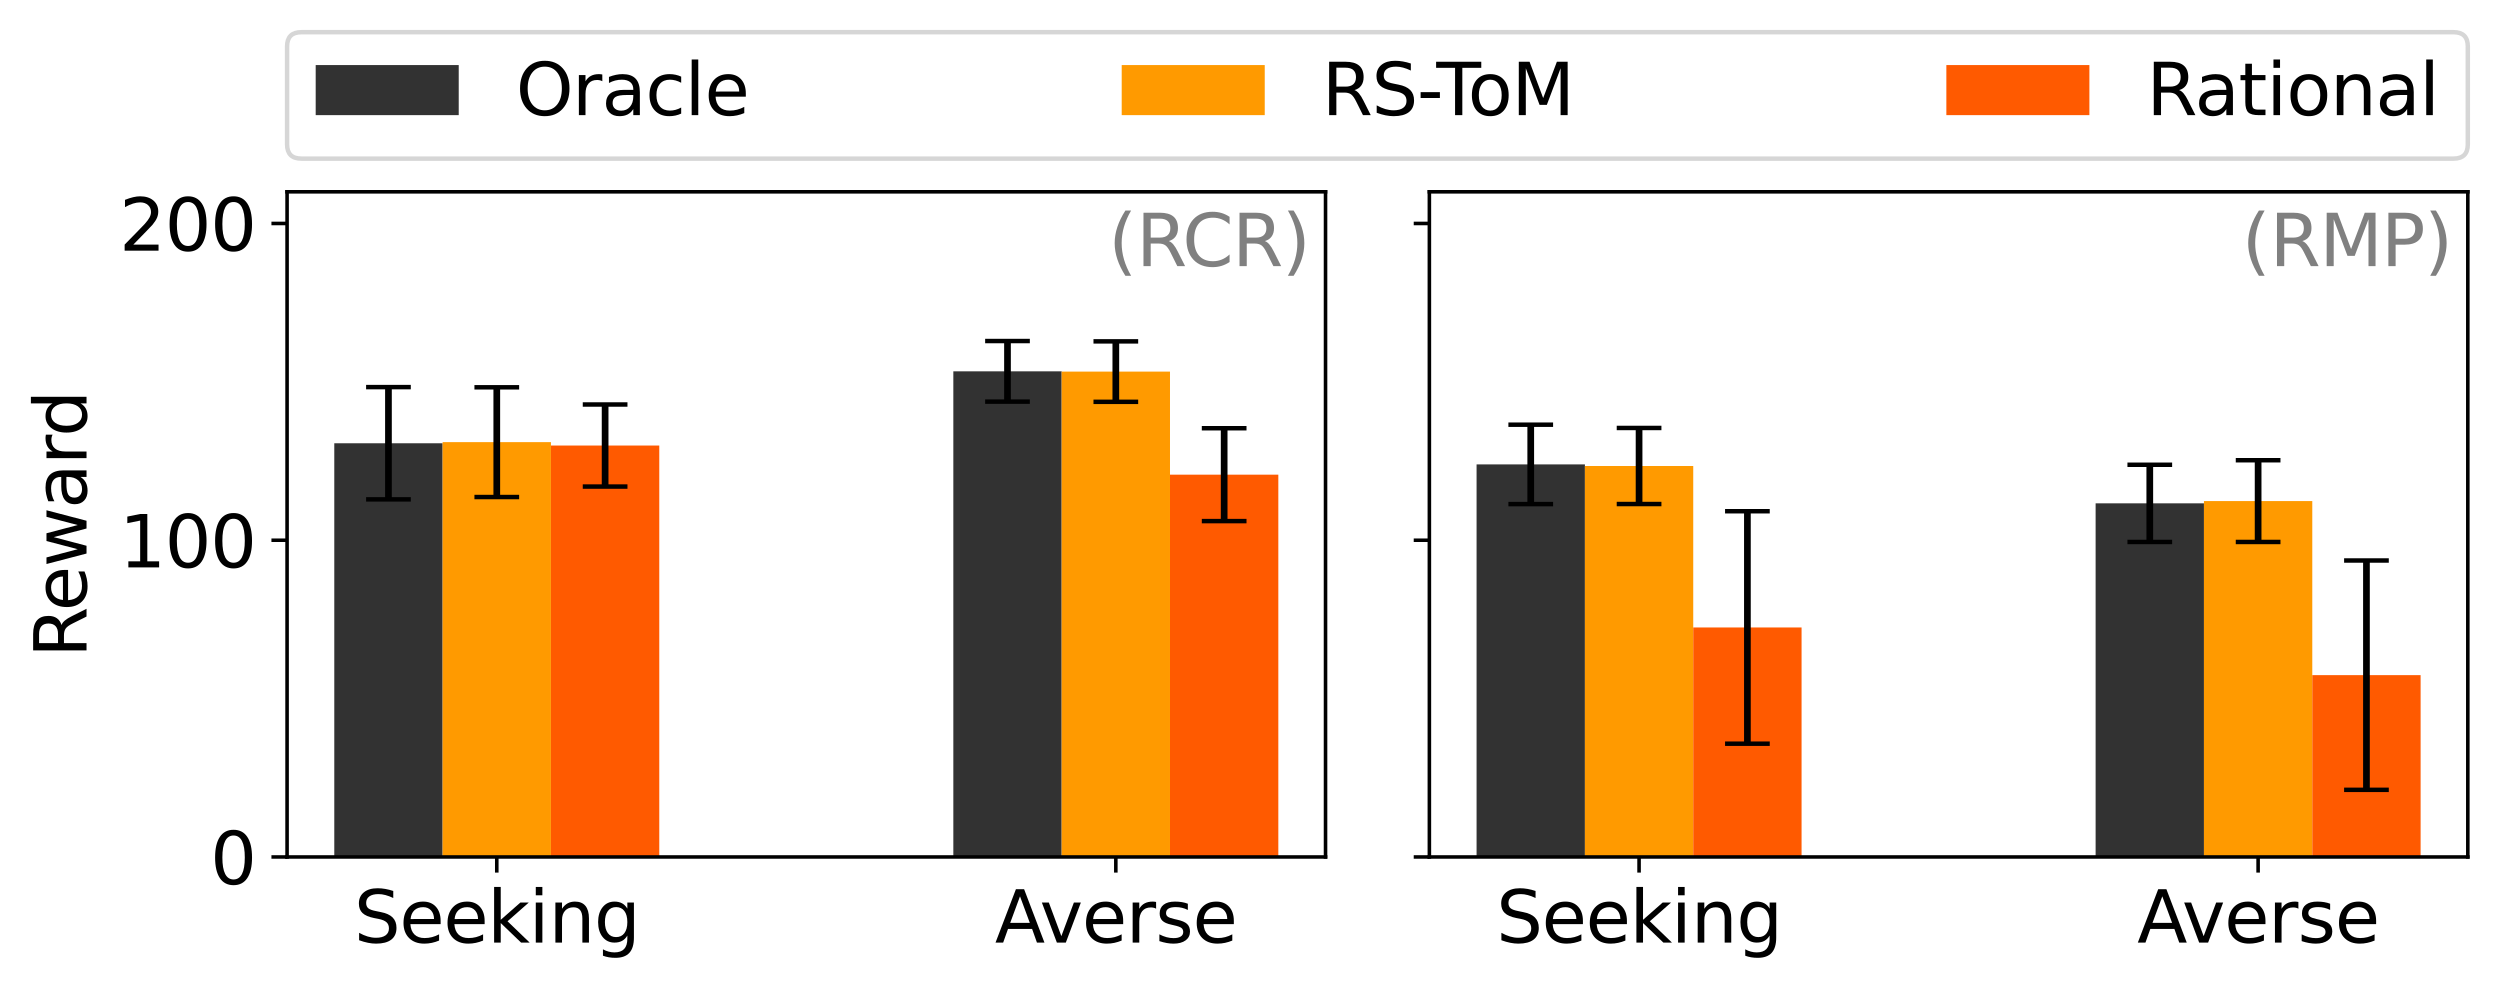 <?xml version="1.0" encoding="utf-8" standalone="no"?>
<!DOCTYPE svg PUBLIC "-//W3C//DTD SVG 1.1//EN"
  "http://www.w3.org/Graphics/SVG/1.1/DTD/svg11.dtd">
<svg xmlns:xlink="http://www.w3.org/1999/xlink" width="559.297pt" height="221.405pt" viewBox="0 0 559.297 221.405" xmlns="http://www.w3.org/2000/svg" version="1.1">
 <defs>
  <style type="text/css">*{stroke-linejoin: round; stroke-linecap: butt}</style>
 </defs>
 <g id="figure_1">
  <g id="patch_1">
   <path d="M 0 221.405 
L 559.297 221.405 
L 559.297 -0 
L 0 -0 
z
" style="fill: #ffffff"/>
  </g>
  <g id="axes_1">
   <g id="patch_2">
    <path d="M 64.225 191.72 
L 296.545 191.72 
L 296.545 42.912 
L 64.225 42.912 
z
" style="fill: #ffffff"/>
   </g>
   <g id="patch_3">
    <path d="M 74.785 191.72 
L 99.021 191.72 
L 99.021 99.161 
L 74.785 99.161 
z
" clip-path="url(#p3bac235b55)" style="fill: #323232"/>
   </g>
   <g id="patch_4">
    <path d="M 213.277 191.72 
L 237.513 191.72 
L 237.513 83.076 
L 213.277 83.076 
z
" clip-path="url(#p3bac235b55)" style="fill: #323232"/>
   </g>
   <g id="patch_5">
    <path d="M 99.021 191.72 
L 123.257 191.72 
L 123.257 98.92 
L 99.021 98.92 
z
" clip-path="url(#p3bac235b55)" style="fill: #ff9a00"/>
   </g>
   <g id="patch_6">
    <path d="M 237.513 191.72 
L 261.749 191.72 
L 261.749 83.133 
L 237.513 83.133 
z
" clip-path="url(#p3bac235b55)" style="fill: #ff9a00"/>
   </g>
   <g id="patch_7">
    <path d="M 123.257 191.72 
L 147.493 191.72 
L 147.493 99.672 
L 123.257 99.672 
z
" clip-path="url(#p3bac235b55)" style="fill: #ff5a00"/>
   </g>
   <g id="patch_8">
    <path d="M 261.749 191.72 
L 285.985 191.72 
L 285.985 106.191 
L 261.749 106.191 
z
" clip-path="url(#p3bac235b55)" style="fill: #ff5a00"/>
   </g>
   <g id="matplotlib.axis_1">
    <g id="xtick_1">
     <g id="line2d_1">
      <defs>
       <path id="m2394a27df5" d="M 0 0 
L 0 3.5 
" style="stroke: #000000; stroke-width: 0.8"/>
      </defs>
      <g>
       <use xlink:href="#m2394a27df5" x="111.139" y="191.72" style="stroke: #000000; stroke-width: 0.8"/>
      </g>
     </g>
     <g id="text_1">
      <!-- Seeking -->
      <g transform="translate(79.212 210.877) scale(0.16 -0.16)">
       <defs>
        <path id="DejaVuSans-53" d="M 3425 4513 
L 3425 3897 
Q 3066 4069 2747 4153 
Q 2428 4238 2131 4238 
Q 1616 4238 1336 4038 
Q 1056 3838 1056 3469 
Q 1056 3159 1242 3001 
Q 1428 2844 1947 2747 
L 2328 2669 
Q 3034 2534 3370 2195 
Q 3706 1856 3706 1288 
Q 3706 609 3251 259 
Q 2797 -91 1919 -91 
Q 1588 -91 1214 -16 
Q 841 59 441 206 
L 441 856 
Q 825 641 1194 531 
Q 1563 422 1919 422 
Q 2459 422 2753 634 
Q 3047 847 3047 1241 
Q 3047 1584 2836 1778 
Q 2625 1972 2144 2069 
L 1759 2144 
Q 1053 2284 737 2584 
Q 422 2884 422 3419 
Q 422 4038 858 4394 
Q 1294 4750 2059 4750 
Q 2388 4750 2728 4690 
Q 3069 4631 3425 4513 
z
" transform="scale(0.016)"/>
        <path id="DejaVuSans-65" d="M 3597 1894 
L 3597 1613 
L 953 1613 
Q 991 1019 1311 708 
Q 1631 397 2203 397 
Q 2534 397 2845 478 
Q 3156 559 3463 722 
L 3463 178 
Q 3153 47 2828 -22 
Q 2503 -91 2169 -91 
Q 1331 -91 842 396 
Q 353 884 353 1716 
Q 353 2575 817 3079 
Q 1281 3584 2069 3584 
Q 2775 3584 3186 3129 
Q 3597 2675 3597 1894 
z
M 3022 2063 
Q 3016 2534 2758 2815 
Q 2500 3097 2075 3097 
Q 1594 3097 1305 2825 
Q 1016 2553 972 2059 
L 3022 2063 
z
" transform="scale(0.016)"/>
        <path id="DejaVuSans-6b" d="M 581 4863 
L 1159 4863 
L 1159 1991 
L 2875 3500 
L 3609 3500 
L 1753 1863 
L 3688 0 
L 2938 0 
L 1159 1709 
L 1159 0 
L 581 0 
L 581 4863 
z
" transform="scale(0.016)"/>
        <path id="DejaVuSans-69" d="M 603 3500 
L 1178 3500 
L 1178 0 
L 603 0 
L 603 3500 
z
M 603 4863 
L 1178 4863 
L 1178 4134 
L 603 4134 
L 603 4863 
z
" transform="scale(0.016)"/>
        <path id="DejaVuSans-6e" d="M 3513 2113 
L 3513 0 
L 2938 0 
L 2938 2094 
Q 2938 2591 2744 2837 
Q 2550 3084 2163 3084 
Q 1697 3084 1428 2787 
Q 1159 2491 1159 1978 
L 1159 0 
L 581 0 
L 581 3500 
L 1159 3500 
L 1159 2956 
Q 1366 3272 1645 3428 
Q 1925 3584 2291 3584 
Q 2894 3584 3203 3211 
Q 3513 2838 3513 2113 
z
" transform="scale(0.016)"/>
        <path id="DejaVuSans-67" d="M 2906 1791 
Q 2906 2416 2648 2759 
Q 2391 3103 1925 3103 
Q 1463 3103 1205 2759 
Q 947 2416 947 1791 
Q 947 1169 1205 825 
Q 1463 481 1925 481 
Q 2391 481 2648 825 
Q 2906 1169 2906 1791 
z
M 3481 434 
Q 3481 -459 3084 -895 
Q 2688 -1331 1869 -1331 
Q 1566 -1331 1297 -1286 
Q 1028 -1241 775 -1147 
L 775 -588 
Q 1028 -725 1275 -790 
Q 1522 -856 1778 -856 
Q 2344 -856 2625 -561 
Q 2906 -266 2906 331 
L 2906 616 
Q 2728 306 2450 153 
Q 2172 0 1784 0 
Q 1141 0 747 490 
Q 353 981 353 1791 
Q 353 2603 747 3093 
Q 1141 3584 1784 3584 
Q 2172 3584 2450 3431 
Q 2728 3278 2906 2969 
L 2906 3500 
L 3481 3500 
L 3481 434 
z
" transform="scale(0.016)"/>
       </defs>
       <use xlink:href="#DejaVuSans-53"/>
       <use xlink:href="#DejaVuSans-65" x="63.477"/>
       <use xlink:href="#DejaVuSans-65" x="125"/>
       <use xlink:href="#DejaVuSans-6b" x="186.523"/>
       <use xlink:href="#DejaVuSans-69" x="244.434"/>
       <use xlink:href="#DejaVuSans-6e" x="272.217"/>
       <use xlink:href="#DejaVuSans-67" x="335.596"/>
      </g>
     </g>
    </g>
    <g id="xtick_2">
     <g id="line2d_2">
      <g>
       <use xlink:href="#m2394a27df5" x="249.631" y="191.72" style="stroke: #000000; stroke-width: 0.8"/>
      </g>
     </g>
     <g id="text_2">
      <!-- Averse -->
      <g transform="translate(222.592 210.877) scale(0.16 -0.16)">
       <defs>
        <path id="DejaVuSans-41" d="M 2188 4044 
L 1331 1722 
L 3047 1722 
L 2188 4044 
z
M 1831 4666 
L 2547 4666 
L 4325 0 
L 3669 0 
L 3244 1197 
L 1141 1197 
L 716 0 
L 50 0 
L 1831 4666 
z
" transform="scale(0.016)"/>
        <path id="DejaVuSans-76" d="M 191 3500 
L 800 3500 
L 1894 563 
L 2988 3500 
L 3597 3500 
L 2284 0 
L 1503 0 
L 191 3500 
z
" transform="scale(0.016)"/>
        <path id="DejaVuSans-72" d="M 2631 2963 
Q 2534 3019 2420 3045 
Q 2306 3072 2169 3072 
Q 1681 3072 1420 2755 
Q 1159 2438 1159 1844 
L 1159 0 
L 581 0 
L 581 3500 
L 1159 3500 
L 1159 2956 
Q 1341 3275 1631 3429 
Q 1922 3584 2338 3584 
Q 2397 3584 2469 3576 
Q 2541 3569 2628 3553 
L 2631 2963 
z
" transform="scale(0.016)"/>
        <path id="DejaVuSans-73" d="M 2834 3397 
L 2834 2853 
Q 2591 2978 2328 3040 
Q 2066 3103 1784 3103 
Q 1356 3103 1142 2972 
Q 928 2841 928 2578 
Q 928 2378 1081 2264 
Q 1234 2150 1697 2047 
L 1894 2003 
Q 2506 1872 2764 1633 
Q 3022 1394 3022 966 
Q 3022 478 2636 193 
Q 2250 -91 1575 -91 
Q 1294 -91 989 -36 
Q 684 19 347 128 
L 347 722 
Q 666 556 975 473 
Q 1284 391 1588 391 
Q 1994 391 2212 530 
Q 2431 669 2431 922 
Q 2431 1156 2273 1281 
Q 2116 1406 1581 1522 
L 1381 1569 
Q 847 1681 609 1914 
Q 372 2147 372 2553 
Q 372 3047 722 3315 
Q 1072 3584 1716 3584 
Q 2034 3584 2315 3537 
Q 2597 3491 2834 3397 
z
" transform="scale(0.016)"/>
       </defs>
       <use xlink:href="#DejaVuSans-41"/>
       <use xlink:href="#DejaVuSans-76" x="62.533"/>
       <use xlink:href="#DejaVuSans-65" x="121.713"/>
       <use xlink:href="#DejaVuSans-72" x="183.236"/>
       <use xlink:href="#DejaVuSans-73" x="224.35"/>
       <use xlink:href="#DejaVuSans-65" x="276.449"/>
      </g>
     </g>
    </g>
   </g>
   <g id="matplotlib.axis_2">
    <g id="ytick_1">
     <g id="line2d_3">
      <defs>
       <path id="m20ed3f1418" d="M 0 0 
L -3.5 0 
" style="stroke: #000000; stroke-width: 0.8"/>
      </defs>
      <g>
       <use xlink:href="#m20ed3f1418" x="64.225" y="191.72" style="stroke: #000000; stroke-width: 0.8"/>
      </g>
     </g>
     <g id="text_3">
      <!-- 0 -->
      <g transform="translate(47.045 197.799) scale(0.16 -0.16)">
       <defs>
        <path id="DejaVuSans-30" d="M 2034 4250 
Q 1547 4250 1301 3770 
Q 1056 3291 1056 2328 
Q 1056 1369 1301 889 
Q 1547 409 2034 409 
Q 2525 409 2770 889 
Q 3016 1369 3016 2328 
Q 3016 3291 2770 3770 
Q 2525 4250 2034 4250 
z
M 2034 4750 
Q 2819 4750 3233 4129 
Q 3647 3509 3647 2328 
Q 3647 1150 3233 529 
Q 2819 -91 2034 -91 
Q 1250 -91 836 529 
Q 422 1150 422 2328 
Q 422 3509 836 4129 
Q 1250 4750 2034 4750 
z
" transform="scale(0.016)"/>
       </defs>
       <use xlink:href="#DejaVuSans-30"/>
      </g>
     </g>
    </g>
    <g id="ytick_2">
     <g id="line2d_4">
      <g>
       <use xlink:href="#m20ed3f1418" x="64.225" y="120.859" style="stroke: #000000; stroke-width: 0.8"/>
      </g>
     </g>
     <g id="text_4">
      <!-- 100 -->
      <g transform="translate(26.685 126.938) scale(0.16 -0.16)">
       <defs>
        <path id="DejaVuSans-31" d="M 794 531 
L 1825 531 
L 1825 4091 
L 703 3866 
L 703 4441 
L 1819 4666 
L 2450 4666 
L 2450 531 
L 3481 531 
L 3481 0 
L 794 0 
L 794 531 
z
" transform="scale(0.016)"/>
       </defs>
       <use xlink:href="#DejaVuSans-31"/>
       <use xlink:href="#DejaVuSans-30" x="63.623"/>
       <use xlink:href="#DejaVuSans-30" x="127.246"/>
      </g>
     </g>
    </g>
    <g id="ytick_3">
     <g id="line2d_5">
      <g>
       <use xlink:href="#m20ed3f1418" x="64.225" y="49.998" style="stroke: #000000; stroke-width: 0.8"/>
      </g>
     </g>
     <g id="text_5">
      <!-- 200 -->
      <g transform="translate(26.685 56.077) scale(0.16 -0.16)">
       <defs>
        <path id="DejaVuSans-32" d="M 1228 531 
L 3431 531 
L 3431 0 
L 469 0 
L 469 531 
Q 828 903 1448 1529 
Q 2069 2156 2228 2338 
Q 2531 2678 2651 2914 
Q 2772 3150 2772 3378 
Q 2772 3750 2511 3984 
Q 2250 4219 1831 4219 
Q 1534 4219 1204 4116 
Q 875 4013 500 3803 
L 500 4441 
Q 881 4594 1212 4672 
Q 1544 4750 1819 4750 
Q 2544 4750 2975 4387 
Q 3406 4025 3406 3419 
Q 3406 3131 3298 2873 
Q 3191 2616 2906 2266 
Q 2828 2175 2409 1742 
Q 1991 1309 1228 531 
z
" transform="scale(0.016)"/>
       </defs>
       <use xlink:href="#DejaVuSans-32"/>
       <use xlink:href="#DejaVuSans-30" x="63.623"/>
       <use xlink:href="#DejaVuSans-30" x="127.246"/>
      </g>
     </g>
    </g>
    <g id="text_6">
     <!-- Reward -->
     <g transform="translate(19.358 147.11) rotate(-90) scale(0.16 -0.16)">
      <defs>
       <path id="DejaVuSans-52" d="M 2841 2188 
Q 3044 2119 3236 1894 
Q 3428 1669 3622 1275 
L 4263 0 
L 3584 0 
L 2988 1197 
Q 2756 1666 2539 1819 
Q 2322 1972 1947 1972 
L 1259 1972 
L 1259 0 
L 628 0 
L 628 4666 
L 2053 4666 
Q 2853 4666 3247 4331 
Q 3641 3997 3641 3322 
Q 3641 2881 3436 2590 
Q 3231 2300 2841 2188 
z
M 1259 4147 
L 1259 2491 
L 2053 2491 
Q 2509 2491 2742 2702 
Q 2975 2913 2975 3322 
Q 2975 3731 2742 3939 
Q 2509 4147 2053 4147 
L 1259 4147 
z
" transform="scale(0.016)"/>
       <path id="DejaVuSans-77" d="M 269 3500 
L 844 3500 
L 1563 769 
L 2278 3500 
L 2956 3500 
L 3675 769 
L 4391 3500 
L 4966 3500 
L 4050 0 
L 3372 0 
L 2619 2869 
L 1863 0 
L 1184 0 
L 269 3500 
z
" transform="scale(0.016)"/>
       <path id="DejaVuSans-61" d="M 2194 1759 
Q 1497 1759 1228 1600 
Q 959 1441 959 1056 
Q 959 750 1161 570 
Q 1363 391 1709 391 
Q 2188 391 2477 730 
Q 2766 1069 2766 1631 
L 2766 1759 
L 2194 1759 
z
M 3341 1997 
L 3341 0 
L 2766 0 
L 2766 531 
Q 2569 213 2275 61 
Q 1981 -91 1556 -91 
Q 1019 -91 701 211 
Q 384 513 384 1019 
Q 384 1609 779 1909 
Q 1175 2209 1959 2209 
L 2766 2209 
L 2766 2266 
Q 2766 2663 2505 2880 
Q 2244 3097 1772 3097 
Q 1472 3097 1187 3025 
Q 903 2953 641 2809 
L 641 3341 
Q 956 3463 1253 3523 
Q 1550 3584 1831 3584 
Q 2591 3584 2966 3190 
Q 3341 2797 3341 1997 
z
" transform="scale(0.016)"/>
       <path id="DejaVuSans-64" d="M 2906 2969 
L 2906 4863 
L 3481 4863 
L 3481 0 
L 2906 0 
L 2906 525 
Q 2725 213 2448 61 
Q 2172 -91 1784 -91 
Q 1150 -91 751 415 
Q 353 922 353 1747 
Q 353 2572 751 3078 
Q 1150 3584 1784 3584 
Q 2172 3584 2448 3432 
Q 2725 3281 2906 2969 
z
M 947 1747 
Q 947 1113 1208 752 
Q 1469 391 1925 391 
Q 2381 391 2643 752 
Q 2906 1113 2906 1747 
Q 2906 2381 2643 2742 
Q 2381 3103 1925 3103 
Q 1469 3103 1208 2742 
Q 947 2381 947 1747 
z
" transform="scale(0.016)"/>
      </defs>
      <use xlink:href="#DejaVuSans-52"/>
      <use xlink:href="#DejaVuSans-65" x="64.982"/>
      <use xlink:href="#DejaVuSans-77" x="126.506"/>
      <use xlink:href="#DejaVuSans-61" x="208.293"/>
      <use xlink:href="#DejaVuSans-72" x="269.572"/>
      <use xlink:href="#DejaVuSans-64" x="308.936"/>
     </g>
    </g>
   </g>
   <g id="LineCollection_1">
    <path d="M 86.903 111.718 
L 86.903 86.605 
" clip-path="url(#p3bac235b55)" style="fill: none; stroke: #000000; stroke-width: 1.5"/>
    <path d="M 225.395 89.85 
L 225.395 76.302 
" clip-path="url(#p3bac235b55)" style="fill: none; stroke: #000000; stroke-width: 1.5"/>
   </g>
   <g id="line2d_6">
    <defs>
     <path id="m0f69064a56" d="M 5 0 
L -5 -0 
" style="stroke: #000000"/>
    </defs>
    <g clip-path="url(#p3bac235b55)">
     <use xlink:href="#m0f69064a56" x="86.903" y="111.718" style="stroke: #000000"/>
     <use xlink:href="#m0f69064a56" x="225.395" y="89.85" style="stroke: #000000"/>
    </g>
   </g>
   <g id="line2d_7">
    <g clip-path="url(#p3bac235b55)">
     <use xlink:href="#m0f69064a56" x="86.903" y="86.605" style="stroke: #000000"/>
     <use xlink:href="#m0f69064a56" x="225.395" y="76.302" style="stroke: #000000"/>
    </g>
   </g>
   <g id="LineCollection_2">
    <path d="M 111.139 111.191 
L 111.139 86.65 
" clip-path="url(#p3bac235b55)" style="fill: none; stroke: #000000; stroke-width: 1.5"/>
    <path d="M 249.631 89.896 
L 249.631 76.369 
" clip-path="url(#p3bac235b55)" style="fill: none; stroke: #000000; stroke-width: 1.5"/>
   </g>
   <g id="line2d_8">
    <g clip-path="url(#p3bac235b55)">
     <use xlink:href="#m0f69064a56" x="111.139" y="111.191" style="stroke: #000000"/>
     <use xlink:href="#m0f69064a56" x="249.631" y="89.896" style="stroke: #000000"/>
    </g>
   </g>
   <g id="line2d_9">
    <g clip-path="url(#p3bac235b55)">
     <use xlink:href="#m0f69064a56" x="111.139" y="86.65" style="stroke: #000000"/>
     <use xlink:href="#m0f69064a56" x="249.631" y="76.369" style="stroke: #000000"/>
    </g>
   </g>
   <g id="LineCollection_3">
    <path d="M 135.375 108.856 
L 135.375 90.487 
" clip-path="url(#p3bac235b55)" style="fill: none; stroke: #000000; stroke-width: 1.5"/>
    <path d="M 273.867 116.584 
L 273.867 95.798 
" clip-path="url(#p3bac235b55)" style="fill: none; stroke: #000000; stroke-width: 1.5"/>
   </g>
   <g id="line2d_10">
    <g clip-path="url(#p3bac235b55)">
     <use xlink:href="#m0f69064a56" x="135.375" y="108.856" style="stroke: #000000"/>
     <use xlink:href="#m0f69064a56" x="273.867" y="116.584" style="stroke: #000000"/>
    </g>
   </g>
   <g id="line2d_11">
    <g clip-path="url(#p3bac235b55)">
     <use xlink:href="#m0f69064a56" x="135.375" y="90.487" style="stroke: #000000"/>
     <use xlink:href="#m0f69064a56" x="273.867" y="95.798" style="stroke: #000000"/>
    </g>
   </g>
   <g id="patch_9">
    <path d="M 64.225 191.72 
L 64.225 42.912 
" style="fill: none; stroke: #000000; stroke-width: 0.8; stroke-linejoin: miter; stroke-linecap: square"/>
   </g>
   <g id="patch_10">
    <path d="M 296.545 191.72 
L 296.545 42.912 
" style="fill: none; stroke: #000000; stroke-width: 0.8; stroke-linejoin: miter; stroke-linecap: square"/>
   </g>
   <g id="patch_11">
    <path d="M 64.225 191.72 
L 296.545 191.72 
" style="fill: none; stroke: #000000; stroke-width: 0.8; stroke-linejoin: miter; stroke-linecap: square"/>
   </g>
   <g id="patch_12">
    <path d="M 64.225 42.912 
L 296.545 42.912 
" style="fill: none; stroke: #000000; stroke-width: 0.8; stroke-linejoin: miter; stroke-linecap: square"/>
   </g>
   <g id="text_7">
    <!-- (RCR) -->
    <g style="fill: #808080" transform="translate(247.968 59.534) scale(0.16 -0.16)">
     <defs>
      <path id="DejaVuSans-28" d="M 1984 4856 
Q 1566 4138 1362 3434 
Q 1159 2731 1159 2009 
Q 1159 1288 1364 580 
Q 1569 -128 1984 -844 
L 1484 -844 
Q 1016 -109 783 600 
Q 550 1309 550 2009 
Q 550 2706 781 3412 
Q 1013 4119 1484 4856 
L 1984 4856 
z
" transform="scale(0.016)"/>
      <path id="DejaVuSans-43" d="M 4122 4306 
L 4122 3641 
Q 3803 3938 3442 4084 
Q 3081 4231 2675 4231 
Q 1875 4231 1450 3742 
Q 1025 3253 1025 2328 
Q 1025 1406 1450 917 
Q 1875 428 2675 428 
Q 3081 428 3442 575 
Q 3803 722 4122 1019 
L 4122 359 
Q 3791 134 3420 21 
Q 3050 -91 2638 -91 
Q 1578 -91 968 557 
Q 359 1206 359 2328 
Q 359 3453 968 4101 
Q 1578 4750 2638 4750 
Q 3056 4750 3426 4639 
Q 3797 4528 4122 4306 
z
" transform="scale(0.016)"/>
      <path id="DejaVuSans-29" d="M 513 4856 
L 1013 4856 
Q 1481 4119 1714 3412 
Q 1947 2706 1947 2009 
Q 1947 1309 1714 600 
Q 1481 -109 1013 -844 
L 513 -844 
Q 928 -128 1133 580 
Q 1338 1288 1338 2009 
Q 1338 2731 1133 3434 
Q 928 4138 513 4856 
z
" transform="scale(0.016)"/>
     </defs>
     <use xlink:href="#DejaVuSans-28"/>
     <use xlink:href="#DejaVuSans-52" x="39.014"/>
     <use xlink:href="#DejaVuSans-43" x="103.496"/>
     <use xlink:href="#DejaVuSans-52" x="173.32"/>
     <use xlink:href="#DejaVuSans-29" x="242.803"/>
    </g>
   </g>
  </g>
  <g id="axes_2">
   <g id="patch_13">
    <path d="M 319.777 191.72 
L 552.097 191.72 
L 552.097 42.912 
L 319.777 42.912 
z
" style="fill: #ffffff"/>
   </g>
   <g id="patch_14">
    <path d="M 330.337 191.72 
L 354.573 191.72 
L 354.573 103.895 
L 330.337 103.895 
z
" clip-path="url(#p0078fa6f90)" style="fill: #323232"/>
   </g>
   <g id="patch_15">
    <path d="M 468.829 191.72 
L 493.065 191.72 
L 493.065 112.611 
L 468.829 112.611 
z
" clip-path="url(#p0078fa6f90)" style="fill: #323232"/>
   </g>
   <g id="patch_16">
    <path d="M 354.573 191.72 
L 378.809 191.72 
L 378.809 104.249 
L 354.573 104.249 
z
" clip-path="url(#p0078fa6f90)" style="fill: #ff9a00"/>
   </g>
   <g id="patch_17">
    <path d="M 493.065 191.72 
L 517.301 191.72 
L 517.301 112.101 
L 493.065 112.101 
z
" clip-path="url(#p0078fa6f90)" style="fill: #ff9a00"/>
   </g>
   <g id="patch_18">
    <path d="M 378.809 191.72 
L 403.045 191.72 
L 403.045 140.374 
L 378.809 140.374 
z
" clip-path="url(#p0078fa6f90)" style="fill: #ff5a00"/>
   </g>
   <g id="patch_19">
    <path d="M 517.301 191.72 
L 541.537 191.72 
L 541.537 151.046 
L 517.301 151.046 
z
" clip-path="url(#p0078fa6f90)" style="fill: #ff5a00"/>
   </g>
   <g id="matplotlib.axis_3">
    <g id="xtick_3">
     <g id="line2d_12">
      <g>
       <use xlink:href="#m2394a27df5" x="366.691" y="191.72" style="stroke: #000000; stroke-width: 0.8"/>
      </g>
     </g>
     <g id="text_8">
      <!-- Seeking -->
      <g transform="translate(334.764 210.877) scale(0.16 -0.16)">
       <use xlink:href="#DejaVuSans-53"/>
       <use xlink:href="#DejaVuSans-65" x="63.477"/>
       <use xlink:href="#DejaVuSans-65" x="125"/>
       <use xlink:href="#DejaVuSans-6b" x="186.523"/>
       <use xlink:href="#DejaVuSans-69" x="244.434"/>
       <use xlink:href="#DejaVuSans-6e" x="272.217"/>
       <use xlink:href="#DejaVuSans-67" x="335.596"/>
      </g>
     </g>
    </g>
    <g id="xtick_4">
     <g id="line2d_13">
      <g>
       <use xlink:href="#m2394a27df5" x="505.183" y="191.72" style="stroke: #000000; stroke-width: 0.8"/>
      </g>
     </g>
     <g id="text_9">
      <!-- Averse -->
      <g transform="translate(478.144 210.877) scale(0.16 -0.16)">
       <use xlink:href="#DejaVuSans-41"/>
       <use xlink:href="#DejaVuSans-76" x="62.533"/>
       <use xlink:href="#DejaVuSans-65" x="121.713"/>
       <use xlink:href="#DejaVuSans-72" x="183.236"/>
       <use xlink:href="#DejaVuSans-73" x="224.35"/>
       <use xlink:href="#DejaVuSans-65" x="276.449"/>
      </g>
     </g>
    </g>
   </g>
   <g id="matplotlib.axis_4">
    <g id="ytick_4">
     <g id="line2d_14">
      <g>
       <use xlink:href="#m20ed3f1418" x="319.777" y="191.72" style="stroke: #000000; stroke-width: 0.8"/>
      </g>
     </g>
    </g>
    <g id="ytick_5">
     <g id="line2d_15">
      <g>
       <use xlink:href="#m20ed3f1418" x="319.777" y="120.859" style="stroke: #000000; stroke-width: 0.8"/>
      </g>
     </g>
    </g>
    <g id="ytick_6">
     <g id="line2d_16">
      <g>
       <use xlink:href="#m20ed3f1418" x="319.777" y="49.998" style="stroke: #000000; stroke-width: 0.8"/>
      </g>
     </g>
    </g>
   </g>
   <g id="LineCollection_4">
    <path d="M 342.455 112.77 
L 342.455 95.02 
" clip-path="url(#p0078fa6f90)" style="fill: none; stroke: #000000; stroke-width: 1.5"/>
    <path d="M 480.947 121.246 
L 480.947 103.975 
" clip-path="url(#p0078fa6f90)" style="fill: none; stroke: #000000; stroke-width: 1.5"/>
   </g>
   <g id="line2d_17">
    <g clip-path="url(#p0078fa6f90)">
     <use xlink:href="#m0f69064a56" x="342.455" y="112.77" style="stroke: #000000"/>
     <use xlink:href="#m0f69064a56" x="480.947" y="121.246" style="stroke: #000000"/>
    </g>
   </g>
   <g id="line2d_18">
    <g clip-path="url(#p0078fa6f90)">
     <use xlink:href="#m0f69064a56" x="342.455" y="95.02" style="stroke: #000000"/>
     <use xlink:href="#m0f69064a56" x="480.947" y="103.975" style="stroke: #000000"/>
    </g>
   </g>
   <g id="LineCollection_5">
    <path d="M 366.691 112.757 
L 366.691 95.741 
" clip-path="url(#p0078fa6f90)" style="fill: none; stroke: #000000; stroke-width: 1.5"/>
    <path d="M 505.183 121.242 
L 505.183 102.959 
" clip-path="url(#p0078fa6f90)" style="fill: none; stroke: #000000; stroke-width: 1.5"/>
   </g>
   <g id="line2d_19">
    <g clip-path="url(#p0078fa6f90)">
     <use xlink:href="#m0f69064a56" x="366.691" y="112.757" style="stroke: #000000"/>
     <use xlink:href="#m0f69064a56" x="505.183" y="121.242" style="stroke: #000000"/>
    </g>
   </g>
   <g id="line2d_20">
    <g clip-path="url(#p0078fa6f90)">
     <use xlink:href="#m0f69064a56" x="366.691" y="95.741" style="stroke: #000000"/>
     <use xlink:href="#m0f69064a56" x="505.183" y="102.959" style="stroke: #000000"/>
    </g>
   </g>
   <g id="LineCollection_6">
    <path d="M 390.927 166.379 
L 390.927 114.37 
" clip-path="url(#p0078fa6f90)" style="fill: none; stroke: #000000; stroke-width: 1.5"/>
    <path d="M 529.419 176.701 
L 529.419 125.39 
" clip-path="url(#p0078fa6f90)" style="fill: none; stroke: #000000; stroke-width: 1.5"/>
   </g>
   <g id="line2d_21">
    <g clip-path="url(#p0078fa6f90)">
     <use xlink:href="#m0f69064a56" x="390.927" y="166.379" style="stroke: #000000"/>
     <use xlink:href="#m0f69064a56" x="529.419" y="176.701" style="stroke: #000000"/>
    </g>
   </g>
   <g id="line2d_22">
    <g clip-path="url(#p0078fa6f90)">
     <use xlink:href="#m0f69064a56" x="390.927" y="114.37" style="stroke: #000000"/>
     <use xlink:href="#m0f69064a56" x="529.419" y="125.39" style="stroke: #000000"/>
    </g>
   </g>
   <g id="patch_20">
    <path d="M 319.777 191.72 
L 319.777 42.912 
" style="fill: none; stroke: #000000; stroke-width: 0.8; stroke-linejoin: miter; stroke-linecap: square"/>
   </g>
   <g id="patch_21">
    <path d="M 552.097 191.72 
L 552.097 42.912 
" style="fill: none; stroke: #000000; stroke-width: 0.8; stroke-linejoin: miter; stroke-linecap: square"/>
   </g>
   <g id="patch_22">
    <path d="M 319.777 191.72 
L 552.097 191.72 
" style="fill: none; stroke: #000000; stroke-width: 0.8; stroke-linejoin: miter; stroke-linecap: square"/>
   </g>
   <g id="patch_23">
    <path d="M 319.777 42.912 
L 552.097 42.912 
" style="fill: none; stroke: #000000; stroke-width: 0.8; stroke-linejoin: miter; stroke-linecap: square"/>
   </g>
   <g id="text_10">
    <!-- (RMP) -->
    <g style="fill: #808080" transform="translate(501.557 59.534) scale(0.16 -0.16)">
     <defs>
      <path id="DejaVuSans-4d" d="M 628 4666 
L 1569 4666 
L 2759 1491 
L 3956 4666 
L 4897 4666 
L 4897 0 
L 4281 0 
L 4281 4097 
L 3078 897 
L 2444 897 
L 1241 4097 
L 1241 0 
L 628 0 
L 628 4666 
z
" transform="scale(0.016)"/>
      <path id="DejaVuSans-50" d="M 1259 4147 
L 1259 2394 
L 2053 2394 
Q 2494 2394 2734 2622 
Q 2975 2850 2975 3272 
Q 2975 3691 2734 3919 
Q 2494 4147 2053 4147 
L 1259 4147 
z
M 628 4666 
L 2053 4666 
Q 2838 4666 3239 4311 
Q 3641 3956 3641 3272 
Q 3641 2581 3239 2228 
Q 2838 1875 2053 1875 
L 1259 1875 
L 1259 0 
L 628 0 
L 628 4666 
z
" transform="scale(0.016)"/>
     </defs>
     <use xlink:href="#DejaVuSans-28"/>
     <use xlink:href="#DejaVuSans-52" x="39.014"/>
     <use xlink:href="#DejaVuSans-4d" x="108.496"/>
     <use xlink:href="#DejaVuSans-50" x="194.775"/>
     <use xlink:href="#DejaVuSans-29" x="255.078"/>
    </g>
   </g>
   <g id="legend_1">
    <g id="patch_24">
     <path d="M 67.425 35.485 
L 548.897 35.485 
Q 552.097 35.485 552.097 32.285 
L 552.097 10.4 
Q 552.097 7.2 548.897 7.2 
L 67.425 7.2 
Q 64.225 7.2 64.225 10.4 
L 64.225 32.285 
Q 64.225 35.485 67.425 35.485 
z
" style="fill: #ffffff; opacity: 0.8; stroke: #cccccc; stroke-linejoin: miter"/>
    </g>
    <g id="patch_25">
     <path d="M 70.625 25.758 
L 102.625 25.758 
L 102.625 14.557 
L 70.625 14.557 
z
" style="fill: #323232"/>
    </g>
    <g id="text_11">
     <!-- Oracle -->
     <g transform="translate(115.425 25.758) scale(0.16 -0.16)">
      <defs>
       <path id="DejaVuSans-4f" d="M 2522 4238 
Q 1834 4238 1429 3725 
Q 1025 3213 1025 2328 
Q 1025 1447 1429 934 
Q 1834 422 2522 422 
Q 3209 422 3611 934 
Q 4013 1447 4013 2328 
Q 4013 3213 3611 3725 
Q 3209 4238 2522 4238 
z
M 2522 4750 
Q 3503 4750 4090 4092 
Q 4678 3434 4678 2328 
Q 4678 1225 4090 567 
Q 3503 -91 2522 -91 
Q 1538 -91 948 565 
Q 359 1222 359 2328 
Q 359 3434 948 4092 
Q 1538 4750 2522 4750 
z
" transform="scale(0.016)"/>
       <path id="DejaVuSans-63" d="M 3122 3366 
L 3122 2828 
Q 2878 2963 2633 3030 
Q 2388 3097 2138 3097 
Q 1578 3097 1268 2742 
Q 959 2388 959 1747 
Q 959 1106 1268 751 
Q 1578 397 2138 397 
Q 2388 397 2633 464 
Q 2878 531 3122 666 
L 3122 134 
Q 2881 22 2623 -34 
Q 2366 -91 2075 -91 
Q 1284 -91 818 406 
Q 353 903 353 1747 
Q 353 2603 823 3093 
Q 1294 3584 2113 3584 
Q 2378 3584 2631 3529 
Q 2884 3475 3122 3366 
z
" transform="scale(0.016)"/>
       <path id="DejaVuSans-6c" d="M 603 4863 
L 1178 4863 
L 1178 0 
L 603 0 
L 603 4863 
z
" transform="scale(0.016)"/>
      </defs>
      <use xlink:href="#DejaVuSans-4f"/>
      <use xlink:href="#DejaVuSans-72" x="78.711"/>
      <use xlink:href="#DejaVuSans-61" x="119.824"/>
      <use xlink:href="#DejaVuSans-63" x="181.104"/>
      <use xlink:href="#DejaVuSans-6c" x="236.084"/>
      <use xlink:href="#DejaVuSans-65" x="263.867"/>
     </g>
    </g>
    <g id="patch_26">
     <path d="M 250.946 25.758 
L 282.946 25.758 
L 282.946 14.557 
L 250.946 14.557 
z
" style="fill: #ff9a00"/>
    </g>
    <g id="text_12">
     <!-- RS-ToM -->
     <g transform="translate(295.746 25.758) scale(0.16 -0.16)">
      <defs>
       <path id="DejaVuSans-2d" d="M 313 2009 
L 1997 2009 
L 1997 1497 
L 313 1497 
L 313 2009 
z
" transform="scale(0.016)"/>
       <path id="DejaVuSans-54" d="M -19 4666 
L 3928 4666 
L 3928 4134 
L 2272 4134 
L 2272 0 
L 1638 0 
L 1638 4134 
L -19 4134 
L -19 4666 
z
" transform="scale(0.016)"/>
       <path id="DejaVuSans-6f" d="M 1959 3097 
Q 1497 3097 1228 2736 
Q 959 2375 959 1747 
Q 959 1119 1226 758 
Q 1494 397 1959 397 
Q 2419 397 2687 759 
Q 2956 1122 2956 1747 
Q 2956 2369 2687 2733 
Q 2419 3097 1959 3097 
z
M 1959 3584 
Q 2709 3584 3137 3096 
Q 3566 2609 3566 1747 
Q 3566 888 3137 398 
Q 2709 -91 1959 -91 
Q 1206 -91 779 398 
Q 353 888 353 1747 
Q 353 2609 779 3096 
Q 1206 3584 1959 3584 
z
" transform="scale(0.016)"/>
      </defs>
      <use xlink:href="#DejaVuSans-52"/>
      <use xlink:href="#DejaVuSans-53" x="69.482"/>
      <use xlink:href="#DejaVuSans-2d" x="132.959"/>
      <use xlink:href="#DejaVuSans-54" x="159.918"/>
      <use xlink:href="#DejaVuSans-6f" x="204.002"/>
      <use xlink:href="#DejaVuSans-4d" x="265.184"/>
     </g>
    </g>
    <g id="patch_27">
     <path d="M 435.437 25.758 
L 467.437 25.758 
L 467.437 14.557 
L 435.437 14.557 
z
" style="fill: #ff5a00"/>
    </g>
    <g id="text_13">
     <!-- Rational -->
     <g transform="translate(480.237 25.758) scale(0.16 -0.16)">
      <defs>
       <path id="DejaVuSans-74" d="M 1172 4494 
L 1172 3500 
L 2356 3500 
L 2356 3053 
L 1172 3053 
L 1172 1153 
Q 1172 725 1289 603 
Q 1406 481 1766 481 
L 2356 481 
L 2356 0 
L 1766 0 
Q 1100 0 847 248 
Q 594 497 594 1153 
L 594 3053 
L 172 3053 
L 172 3500 
L 594 3500 
L 594 4494 
L 1172 4494 
z
" transform="scale(0.016)"/>
      </defs>
      <use xlink:href="#DejaVuSans-52"/>
      <use xlink:href="#DejaVuSans-61" x="67.232"/>
      <use xlink:href="#DejaVuSans-74" x="128.512"/>
      <use xlink:href="#DejaVuSans-69" x="167.721"/>
      <use xlink:href="#DejaVuSans-6f" x="195.504"/>
      <use xlink:href="#DejaVuSans-6e" x="256.686"/>
      <use xlink:href="#DejaVuSans-61" x="320.064"/>
      <use xlink:href="#DejaVuSans-6c" x="381.344"/>
     </g>
    </g>
   </g>
  </g>
 </g>
 <defs>
  <clipPath id="p3bac235b55">
   <rect x="64.225" y="42.912" width="232.32" height="148.808"/>
  </clipPath>
  <clipPath id="p0078fa6f90">
   <rect x="319.777" y="42.912" width="232.32" height="148.808"/>
  </clipPath>
 </defs>
</svg>
